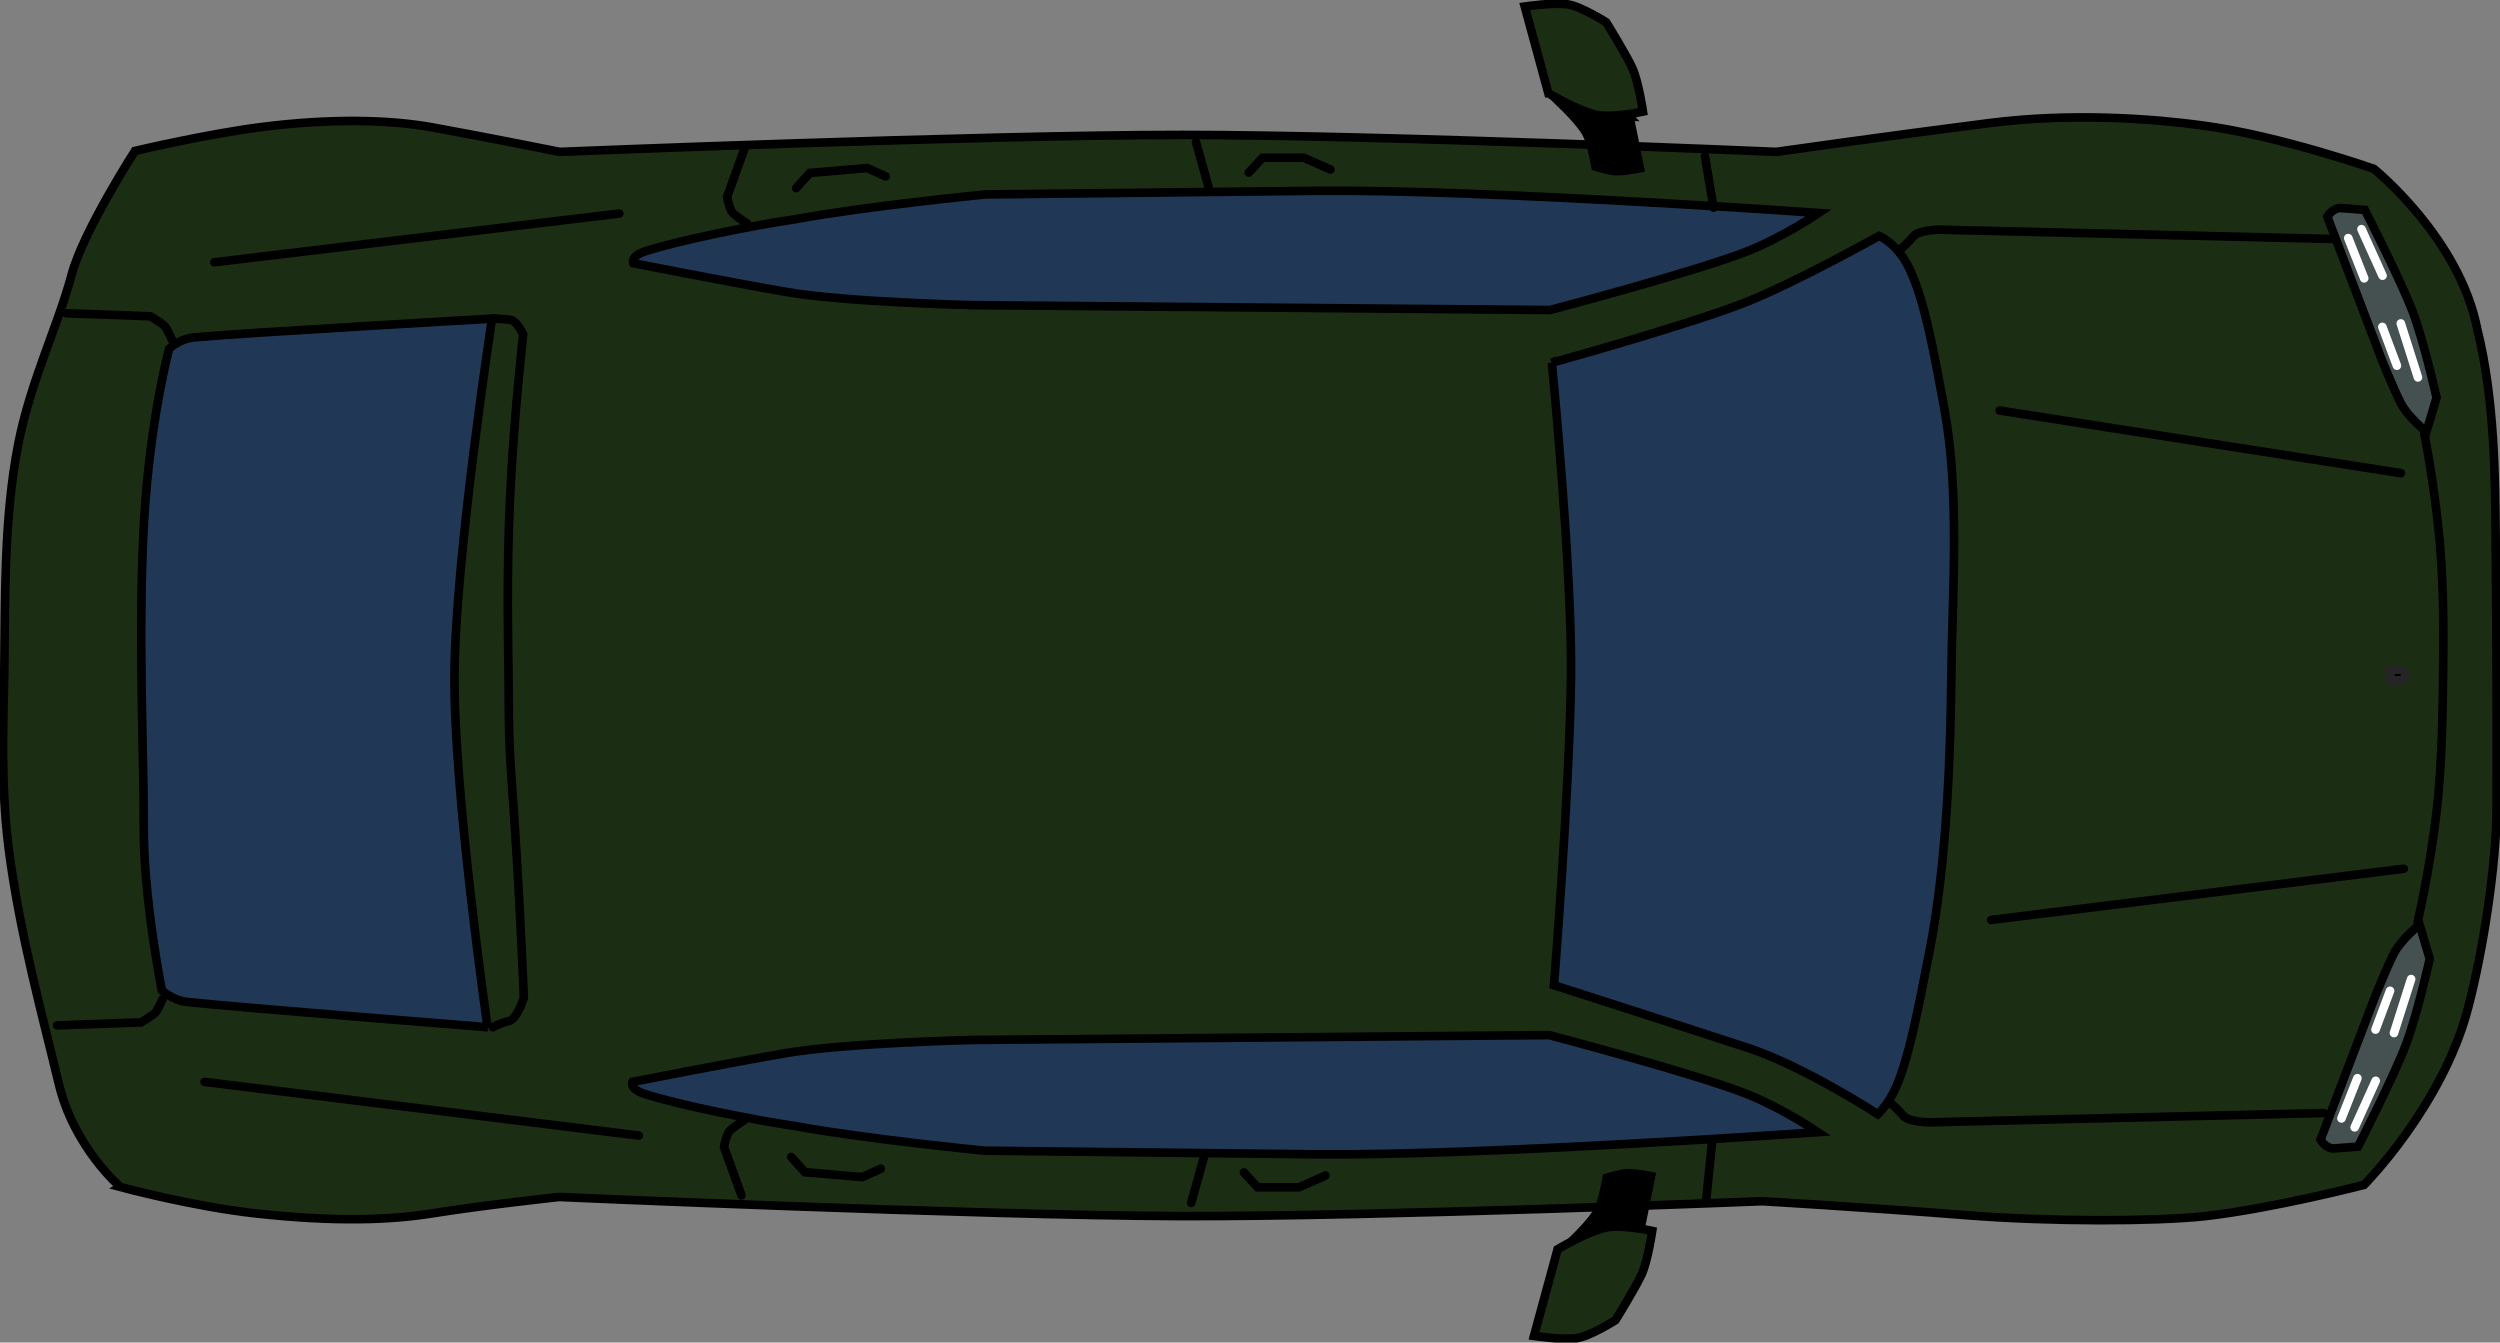 <svg version="1.1" xmlns="http://www.w3.org/2000/svg" xmlns:xlink="http://www.w3.org/1999/xlink" width="72.575" height="38.974" viewBox="0,0,72.575,38.974"><rect x="0" y="0" width="72.575" height="38.974" fill="#808080" stroke="none"/><g transform="translate(-203.65,-160.513)"><g data-paper-data="{&quot;isPaintingLayer&quot;:true}" fill-rule="nonzero" stroke-width="0.25" stroke-linecap="round" stroke-linejoin="miter" stroke-miterlimit="10" stroke-dasharray="" stroke-dashoffset="0" style="mix-blend-mode: normal"><path d="M207.143,194.97c0,0 -1.342,-1.134 -1.787,-2.997c-0.442,-1.85 -1.147,-4.402 -1.456,-6.846c-0.242,-1.915 -0.144,-3.764 -0.125,-5.158c0.028,-1.997 -0.021,-4.393 0.407,-6.575c0.355,-1.81 1.155,-3.434 1.548,-4.91c0.333,-1.251 1.837,-3.589 1.837,-3.589c0,0 2.078,-0.49 3.647,-0.691c2.013,-0.258 3.735,-0.221 4.992,0.007c1.568,0.284 3.691,0.711 3.691,0.711c0,0 12.133,-0.492 18.089,-0.492c5.813,0 17.229,0.492 17.229,0.492c0,0 3.218,-0.459 6.189,-0.837c2.394,-0.305 4.752,-0.126 6.204,0.072c2.256,0.306 4.956,1.258 4.956,1.258c0,0 2.496,2.01 3.005,4.672c0.5,2.005 0.515,4.276 0.529,5.903c0.021,2.319 0.041,5.257 0.029,7.994c-0.007,1.589 -0.377,4.086 -0.834,5.812c-0.751,2.838 -3.013,5.114 -3.013,5.114c0,0 -2.634,0.683 -4.631,0.91c-1.427,0.152 -4.434,0.164 -6.873,-0.027c-3.089,-0.242 -5.968,-0.409 -5.968,-0.409c0,0 -11.193,0.452 -16.921,0.432c-5.909,-0.021 -18.008,-0.555 -18.008,-0.555c0,0 -2.134,0.229 -3.672,0.475c-1.215,0.194 -2.789,0.257 -5.109,0.005c-1.86,-0.202 -3.957,-0.77 -3.957,-0.77z" fill="#1b2e14" stroke="#000000"/><path d="M274.087,173.05c0,0 -0.531,-0.431 -0.736,-0.823c-0.191,-0.366 -0.553,-1.259 -0.553,-1.259l-1.586,-4.164c0,0 0.16,-0.267 0.4,-0.251c0.255,0.017 0.69,0.053 0.69,0.053c0,0 1.028,2.012 1.382,2.939c0.339,0.889 0.7,2.514 0.7,2.514z" data-paper-data="{&quot;index&quot;:null}" fill="#455050" stroke="#000000"/><path d="M272.282,168.592l-0.462,-1.167" fill="none" stroke="#ffffff"/><path d="M272.81,170.003l0.422,1.125" fill="none" stroke="#ffffff"/><path d="M272.204,167.165l0.611,1.351" fill="none" stroke="#ffffff"/><path d="M273.843,171.469l-0.498,-1.566" fill="none" stroke="#ffffff"/><path d="M274.186,188.346c0,0 -0.361,1.625 -0.7,2.514c-0.354,0.927 -1.382,2.939 -1.382,2.939c0,0 -0.435,0.036 -0.69,0.053c-0.24,0.016 -0.4,-0.251 -0.4,-0.251l1.586,-4.164c0,0 0.362,-0.893 0.553,-1.259c0.205,-0.392 0.736,-0.823 0.736,-0.823z" data-paper-data="{&quot;index&quot;:null}" fill="#455050" stroke="#000000"/><path d="M271.623,192.98l0.462,-1.167" data-paper-data="{&quot;index&quot;:null}" fill="none" stroke="#ffffff"/><path d="M272.611,190.402l0.422,-1.125" data-paper-data="{&quot;index&quot;:null}" fill="none" stroke="#ffffff"/><path d="M272.617,191.889l-0.611,1.351" data-paper-data="{&quot;index&quot;:null}" fill="none" stroke="#ffffff"/><path d="M273.645,188.936l-0.498,1.566" data-paper-data="{&quot;index&quot;:null}" fill="none" stroke="#ffffff"/><path d="M274.018,173.055c0,0 0.298,1.466 0.452,3.123c0.128,1.378 0.117,2.868 0.103,3.932c-0.013,1.038 -0.03,2.583 -0.185,3.93c-0.202,1.759 -0.553,3.225 -0.553,3.225" fill="none" stroke="#000000"/><path d="M271.1,192.824l-11.432,0.27c0,0 -0.612,-0.002 -0.767,-0.192c-0.138,-0.168 -0.391,-0.394 -0.391,-0.394" fill="none" stroke="#000000"/><path d="M258.807,167.767c0,0 0.253,-0.226 0.391,-0.394c0.156,-0.19 0.767,-0.192 0.767,-0.192l11.432,0.27" data-paper-data="{&quot;index&quot;:null}" fill="none" stroke="#000000"/><path d="M248.698,171.044c0,0 3.882,-1.078 5.546,-1.723c1.482,-0.574 3.955,-1.959 3.955,-1.959c0,0 0.523,0.203 0.877,0.941c0.461,0.961 0.724,2.49 1.015,4.057c0.461,2.486 0.231,5.391 0.206,7.777c-0.023,2.123 -0.113,5.316 -0.633,7.993c-0.349,1.794 -0.61,3.097 -0.956,3.907c-0.223,0.522 -0.543,0.822 -0.543,0.822c0,0 -2.142,-1.388 -3.75,-1.918c-1.589,-0.523 -5.654,-1.827 -5.654,-1.827c0,0 0.457,-5.666 0.495,-8.976c0.036,-3.102 -0.556,-9.095 -0.556,-9.095z" fill="#203756" stroke="#000000"/><path d="M231.92,169.372c0,0 -3.712,-0.084 -5.446,-0.384c-1.703,-0.295 -4.439,-0.834 -4.439,-0.834c0,0 -0.101,-0.202 0.359,-0.35c0.992,-0.32 3.145,-0.753 4.356,-0.93c2.041,-0.377 5.51,-0.717 5.51,-0.717c0,0 6.094,-0.067 9.646,-0.105c4.775,-0.046 14.544,0.643 14.544,0.643c0,0 -0.974,0.661 -1.995,1.08c-1.422,0.583 -5.808,1.738 -5.808,1.738z" fill="#203756" stroke="#000000"/><path d="M248.622,190.562c0,0 4.387,1.155 5.808,1.738c1.021,0.419 1.995,1.08 1.995,1.08c0,0 -9.769,0.688 -14.544,0.643c-3.552,-0.038 -9.646,-0.105 -9.646,-0.105c0,0 -3.469,-0.34 -5.51,-0.717c-1.211,-0.176 -3.364,-0.61 -4.356,-0.93c-0.46,-0.148 -0.359,-0.35 -0.359,-0.35c0,0 2.737,-0.539 4.439,-0.834c1.734,-0.3 5.446,-0.384 5.446,-0.384z" data-paper-data="{&quot;index&quot;:null}" fill="#203756" stroke="#000000"/><path d="M253.393,166.541l-0.248,-1.487" fill="none" stroke="#000000"/><path d="M253.351,193.68l-0.165,1.611" fill="none" stroke="#000000"/><path d="M217.807,190.334c0,0 -7.469,-0.593 -8.757,-0.738c-0.364,-0.041 -0.701,-0.327 -0.701,-0.327c0,0 -0.54,-2.688 -0.526,-4.793c0.012,-1.822 -0.177,-5.674 0.01,-8.844c0.175,-2.971 0.727,-4.994 0.727,-4.994c0,0 0.284,-0.29 0.738,-0.332c1.39,-0.13 8.636,-0.543 8.636,-0.543c0,0 -1.07,6.937 -1.091,10.354c-0.021,3.44 0.963,10.217 0.963,10.217z" fill="#203756" stroke="#000000"/><path d="M217.951,169.763c0,0 0.362,0.004 0.539,0.042c0.17,0.037 0.348,0.415 0.348,0.415c0,0 -0.271,2.379 -0.383,4.769c-0.104,2.22 -0.05,4.439 -0.043,5.035c0.01,0.847 -0.005,1.846 0.079,2.974c0.24,3.215 0.366,6.477 0.366,6.477c0,0 -0.199,0.639 -0.445,0.684c-0.198,0.036 -0.461,0.174 -0.461,0.174" fill="none" stroke="#000000"/><path d="M205.579,169.607l2.439,0.088c0,0 0.353,0.211 0.423,0.296c0.067,0.08 0.195,0.371 0.195,0.371" fill="none" stroke="#000000"/><path d="M208.365,189.525c0,0 -0.128,0.29 -0.195,0.371c-0.071,0.085 -0.423,0.296 -0.423,0.296l-2.439,0.088" data-paper-data="{&quot;index&quot;:null}" fill="none" stroke="#000000"/><path d="M250.953,163.897l0.303,1.501c0,0 -0.47,0.093 -0.692,0.084c-0.206,-0.008 -0.595,-0.132 -0.595,-0.132c0,0 -0.112,-0.68 -0.266,-0.968c-0.162,-0.303 -0.684,-0.808 -0.684,-0.808c0,0 0.605,0.214 0.963,0.258c0.349,0.043 0.972,0.066 0.972,0.066z" fill="#000000" stroke="#000000"/><path d="M248.599,163.219l-0.686,-2.517c0,0 0.809,-0.118 1.228,-0.066c0.392,0.049 1.136,0.523 1.136,0.523c0,0 0.586,0.943 0.764,1.338c0.178,0.394 0.304,1.255 0.304,1.255c0,0 -0.897,0.197 -1.359,0.093c-0.542,-0.122 -1.386,-0.626 -1.386,-0.626z" fill="#1b2e14" stroke="#000000"/><path d="M250.307,196.223c-0.358,0.044 -0.963,0.258 -0.963,0.258c0,0 0.522,-0.505 0.684,-0.808c0.154,-0.288 0.266,-0.968 0.266,-0.968c0,0 0.392,-0.125 0.599,-0.133c0.221,-0.008 0.688,0.084 0.688,0.084l-0.303,1.501c0,0 -0.623,0.023 -0.972,0.066z" data-paper-data="{&quot;index&quot;:null}" fill="#000000" stroke="#000000"/><path d="M250.255,196.153c0.462,-0.104 1.359,0.093 1.359,0.093c0,0 -0.126,0.862 -0.304,1.255c-0.178,0.395 -0.764,1.338 -0.764,1.338c0,0 -0.744,0.474 -1.136,0.523c-0.42,0.052 -1.228,-0.066 -1.228,-0.066l0.686,-2.517c0,0 0.844,-0.504 1.386,-0.626z" data-paper-data="{&quot;index&quot;:null}" fill="#1b2e14" stroke="#000000"/><path d="M273.433,185.732l-11.979,1.487" fill="none" stroke="#000000"/><path d="M273.35,174.249l-11.649,-1.818" fill="none" stroke="#000000"/><path d="M273.04,179.959l0.326,-0.005c0,0 0.135,0.106 0.127,0.167c-0.008,0.061 -0.117,0.142 -0.117,0.142h-0.331z" fill="#000000" stroke="#252525"/><path d="M225.176,195.217l-0.508,-1.408c0,0 0.058,-0.328 0.154,-0.452c0.079,-0.101 0.421,-0.317 0.421,-0.317" fill="none" stroke="#000000"/><path d="M225.332,166.997c0,0 -0.343,-0.216 -0.421,-0.317c-0.096,-0.123 -0.154,-0.452 -0.154,-0.452l0.508,-1.408" data-paper-data="{&quot;index&quot;:null}" fill="none" stroke="#000000"/><path d="M226.761,165.975l0.397,-0.441l1.663,-0.143l0.54,0.242" fill="none" stroke="#000000"/><path d="M238.371,164.642l0.363,1.3" fill="none" stroke="#000000"/><path d="M239.902,165.523l0.397,-0.43h1.201l0.771,0.341" fill="none" stroke="#000000"/><path d="M229.219,194.442l-0.54,0.242l-1.663,-0.143l-0.397,-0.441" data-paper-data="{&quot;index&quot;:null}" fill="none" stroke="#000000"/><path d="M238.593,194.134l-0.363,1.3" data-paper-data="{&quot;index&quot;:null}" fill="none" stroke="#000000"/><path d="M242.129,194.64l-0.771,0.341h-1.201l-0.397,-0.43" data-paper-data="{&quot;index&quot;:null}" fill="none" stroke="#000000"/><path d="M221.628,166.711l-11.755,1.416" fill="none" stroke="#000000"/><path d="M222.194,193.478l-12.605,-1.558" fill="none" stroke="#000000"/></g></g></svg>